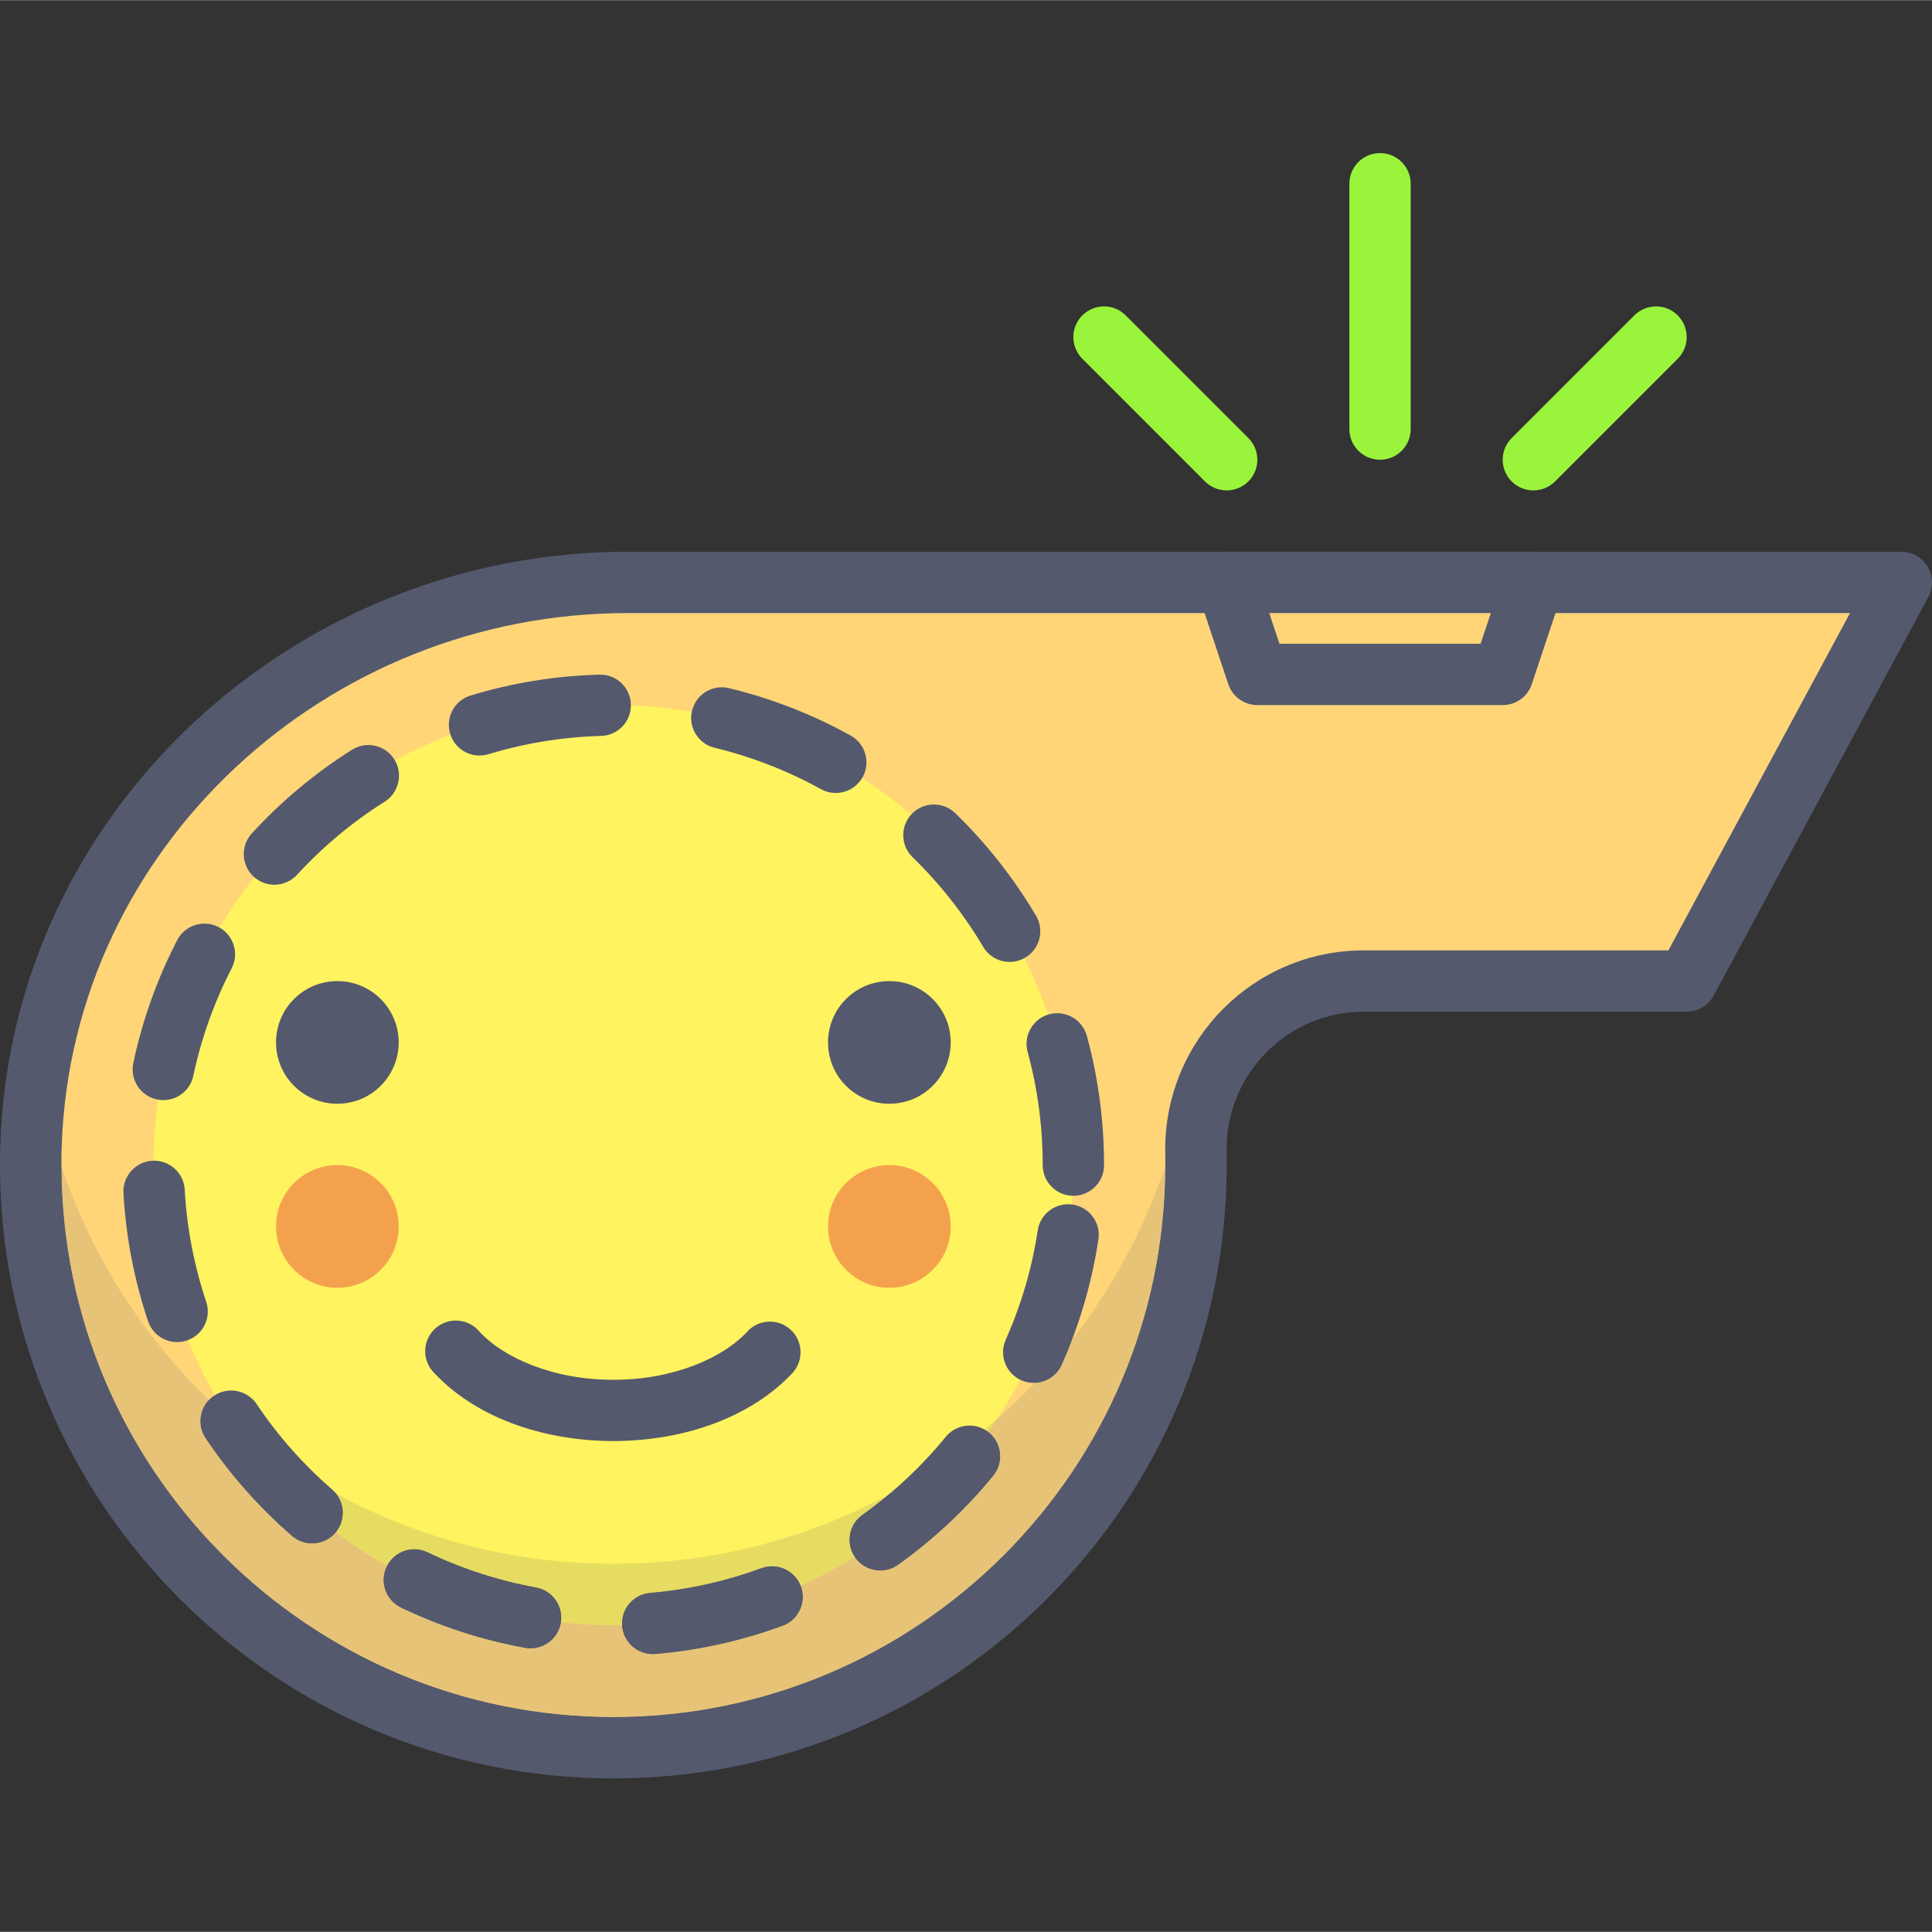 <svg height="430pt" viewBox="0 -34 430.077 430" width="430pt" xmlns="http://www.w3.org/2000/svg"><rect x="0" y="-34" width="430.077" height="430" fill="#333333" stroke="none"/><path d="m423.262 95.605h-283.617c-70.324 0-130.227 54.695-132.723 124.98-2.625 73.797 56.406 134.438 129.617 134.438 71.629 0 129.711-58.066 129.711-129.711 0-.863-.012-1.824-.039-2.887-.328-20.891 16.441-38.066 37.328-38.066h71.938z" fill="#ffd578"/><path d="m423.262 95.605v-6.816h-283.617c-36.949 0-71.145 14.359-96.461 37.961-25.297 23.586-41.777 56.547-43.094 93.594-.051 1.664-.09 3.312-.09 4.973.012 75.406 61.133 136.527 136.539 136.527 75.41 0 136.531-61.121 136.531-136.527 0-.891 0-1.914-.027-3.02v-.492c0-8.457 3.395-16.086 8.91-21.637 5.539-5.566 13.121-8.977 21.586-8.992h71.934c2.496 0 4.816-1.379 6.008-3.586l47.789-88.754c1.125-2.102 1.074-4.676-.152-6.73-1.23-2.051-3.461-3.32-5.855-3.32v6.82l-6.023-3.23-45.844 85.152h-67.855c-12.203 0-23.297 4.996-31.254 13.008-7.977 7.996-12.906 19.098-12.906 31.27l.012.734c.016 1.027.027 1.953.027 2.777 0 33.953-13.742 64.633-35.984 86.887-22.273 22.25-52.949 35.988-86.895 36.004-33.957-.016-64.633-13.754-86.891-36.004-22.242-22.254-35.984-52.941-35.984-86.887 0-1.484.023-2.98.078-4.488 1.188-33.246 15.906-62.77 38.762-84.102 22.852-21.309 53.754-34.289 87.141-34.289h283.617v-6.832l-6.02-3.23z" fill="#54596e"/><path d="m238.934 225.316c0-56.547-45.848-102.395-102.391-102.395-56.559 0-102.406 45.848-102.406 102.395 0 56.559 45.848 102.406 102.406 102.406 56.543 0 102.391-45.848 102.391-102.406" fill="#fff35f"/><g fill="#54596e"><path d="m245.766 225.316c0-9.938-1.328-19.598-3.828-28.773-1-3.637-4.75-5.781-8.391-4.793-3.637.988-5.781 4.742-4.789 8.379 2.191 8.023 3.355 16.465 3.355 25.188 0 3.777 3.059 6.832 6.82 6.832 3.777 0 6.832-3.055 6.832-6.832m-9.418 44.438c3.895-8.746 6.684-18.086 8.164-27.871.57-3.727-1.988-7.203-5.715-7.773-3.73-.566-7.215 1.992-7.785 5.719-1.293 8.559-3.727 16.723-7.133 24.363-1.535 3.449.012 7.477 3.445 9.012 3.445 1.535 7.477-.012 9.023-3.449m-36.441 44.547c7.91-5.652 15.047-12.32 21.191-19.84 2.383-2.93 1.953-7.223-.961-9.609-2.914-2.395-7.215-1.961-9.609.965-5.375 6.578-11.625 12.422-18.555 17.367-3.07 2.176-3.777 6.449-1.586 9.52 2.18 3.066 6.453 3.773 9.52 1.598m-54.023 19.848c9.875-.836 19.379-2.992 28.344-6.285 3.535-1.297 5.348-5.227 4.055-8.762-1.305-3.535-5.223-5.352-8.773-4.059-7.82 2.879-16.137 4.77-24.777 5.504-3.766.32-6.555 3.613-6.238 7.379.316 3.75 3.629 6.539 7.391 6.223m-56.609-10.328c8.633 4.141 17.898 7.195 27.621 8.957 3.715.676 7.266-1.785 7.934-5.488.672-3.715-1.785-7.262-5.5-7.945-8.492-1.547-16.594-4.207-24.145-7.836-3.398-1.633-7.48-.203-9.102 3.195-1.637 3.398-.219 7.465 3.191 9.117m-43.488-37.703c5.426 8.09 11.902 15.402 19.23 21.754 2.852 2.461 7.16 2.156 9.633-.684 2.457-2.852 2.156-7.16-.684-9.637-6.426-5.562-12.094-11.965-16.836-19.035-2.102-3.129-6.348-3.965-9.48-1.863-3.133 2.09-3.969 6.336-1.863 9.465m-18.305-54.566c.559 9.902 2.445 19.469 5.477 28.508 1.191 3.578 5.07 5.504 8.645 4.297 3.57-1.191 5.5-5.059 4.297-8.633-2.648-7.895-4.297-16.262-4.781-24.945-.215-3.762-3.434-6.645-7.199-6.426-3.762.203-6.641 3.438-6.438 7.199m11.953-56.293c-4.398 8.52-7.719 17.711-9.762 27.355-.77 3.688 1.586 7.316 5.277 8.086 3.676.785 7.301-1.57 8.086-5.262 1.785-8.438 4.676-16.461 8.531-23.918 1.734-3.348.418-7.465-2.93-9.203-3.359-1.719-7.48-.406-9.203 2.941m38.914-42.398c-8.238 5.199-15.73 11.473-22.285 18.609-2.547 2.777-2.367 7.082.406 9.645 2.777 2.547 7.098 2.355 9.648-.418 5.742-6.25 12.309-11.738 19.52-16.277 3.18-2.016 4.145-6.234 2.129-9.43-2.016-3.18-6.223-4.145-9.418-2.129m55.074-16.719c-9.938.266-19.543 1.879-28.656 4.641-3.613 1.102-5.641 4.902-4.551 8.516s4.902 5.652 8.516 4.551c7.961-2.418 16.363-3.824 25.074-4.07 3.766-.102 6.73-3.242 6.629-7.004-.102-3.781-3.246-6.746-7.012-6.633m55.926 13.551c-8.402-4.652-17.48-8.227-27.062-10.547-3.664-.887-7.352 1.371-8.238 5.035-.891 3.66 1.367 7.348 5.031 8.234 8.363 2.031 16.312 5.148 23.664 9.215 3.293 1.824 7.453.633 9.277-2.672 1.828-3.293.625-7.453-2.672-9.266m41.27 40.105c-4.969-8.391-11.012-16.062-17.961-22.812-2.699-2.629-7.023-2.566-9.656.133-2.625 2.703-2.559 7.023.141 9.66 6.082 5.91 11.379 12.629 15.73 19.965 1.91 3.246 6.094 4.309 9.352 2.395 3.246-1.91 4.312-6.109 2.398-9.352v.012"/><path d="m96.422 271.34c8.977 9.758 23.648 15.359 40.113 15.414 16.305-.051 30.844-5.551 39.852-15.125 2.562-2.762 2.402-7.082-.359-9.645-2.762-2.566-7.082-2.406-9.645.359-5.434 5.969-16.711 10.816-29.844 10.762-13.27.059-24.637-4.898-30.008-10.941-2.535-2.793-6.852-3-9.645-.465-2.789 2.535-2.996 6.852-.465 9.645zm0 0"/><path d="m88.75 198.012c0 7.539-6.109 13.652-13.652 13.652-7.539 0-13.652-6.113-13.652-13.652 0-7.539 6.113-13.652 13.652-13.652 7.543 0 13.652 6.113 13.652 13.652zm0 0"/><path d="m211.633 198.012c0 7.539-6.113 13.652-13.656 13.652-7.539 0-13.652-6.113-13.652-13.652 0-7.539 6.113-13.652 13.652-13.652 7.543 0 13.656 6.113 13.656 13.652zm0 0"/></g><path d="m211.633 238.973c0 7.539-6.113 13.652-13.656 13.652-7.539 0-13.652-6.113-13.652-13.652 0-7.543 6.113-13.652 13.652-13.652 7.543 0 13.656 6.109 13.656 13.652zm0 0" fill="#f4a14e"/><path d="m88.75 238.973c0 7.539-6.109 13.652-13.652 13.652-7.539 0-13.652-6.113-13.652-13.652 0-7.543 6.113-13.652 13.652-13.652 7.543 0 13.652 6.109 13.652 13.652zm0 0" fill="#f4a14e"/><path d="m300.379 6.867v54.613c0 3.77 3.055 6.824 6.828 6.824 3.77 0 6.824-3.055 6.824-6.824v-54.613c0-3.773-3.055-6.828-6.824-6.828-3.773 0-6.828 3.055-6.828 6.828" fill="#9af43b"/><path d="m277.898 63.477-27.309-27.309c-2.664-2.664-6.988-2.664-9.652 0-2.668 2.668-2.668 6.992 0 9.656l27.305 27.309c2.668 2.664 6.992 2.664 9.656 0 2.664-2.668 2.664-6.992 0-9.656" fill="#9af43b"/><path d="m346.164 73.133 27.309-27.309c2.664-2.664 2.664-6.988 0-9.656-2.668-2.664-6.988-2.664-9.656 0l-27.305 27.309c-2.668 2.664-2.668 6.988 0 9.656 2.664 2.664 6.988 2.664 9.652 0" fill="#9af43b"/><path d="m259.418 225.5c-4.723 14.129-11.797 27.172-20.766 38.668-.719 1.887-1.488 3.75-2.305 5.586-1.105 2.453-3.473 3.941-5.992 4.035-2.707 2.852-5.547 5.582-8.504 8.172-.617.93-1.246 1.844-1.895 2.746.062.047.121.098.18.141 2.914 2.383 3.348 6.68.961 9.613-6.145 7.516-13.285 14.184-21.191 19.836-1.199.852-2.586 1.262-3.957 1.262-2.133 0-4.234-.992-5.562-2.859-.047-.062-.09-.129-.133-.191-3.855 2.383-7.883 4.516-12.059 6.379.031.066.059.141.086.211 1.293 3.535-.523 7.469-4.059 8.762-8.961 3.293-18.469 5.449-28.344 6.285-.195.02-.391.023-.582.023-3.516 0-6.504-2.688-6.809-6.246-.008-.074-.008-.148-.016-.223-.645.016-1.289.02-1.938.02-3.949 0-7.84-.223-11.672-.66-.012.078-.023.156-.039.227-.598 3.297-3.465 5.602-6.707 5.602-.402 0-.816-.035-1.227-.109-9.723-1.762-18.988-4.816-27.621-8.961-3.41-1.648-4.828-5.715-3.195-9.117.035-.066.066-.133.102-.199-3.973-2.246-7.773-4.746-11.391-7.488-.047.059-.094.113-.141.172-1.352 1.555-3.254 2.348-5.164 2.348-1.586 0-3.176-.547-4.469-1.66-7.328-6.352-13.805-13.664-19.23-21.754-1.82-2.707-1.441-6.246.719-8.508-14.781-14.32-26.164-32.125-32.836-52.098.051 33.867 13.781 64.48 35.984 86.691 22.258 22.25 52.934 35.988 86.891 36.004 33.945-.016 64.621-13.754 86.895-36.004 22.203-22.215 35.934-52.816 35.984-86.703" fill="#e6c377"/><path d="m264.477 204.844c-1.129 7.09-2.836 13.996-5.059 20.66-.051 33.883-13.781 64.484-35.984 86.703-22.273 22.246-52.949 35.988-86.895 36-33.957-.012-64.633-13.754-86.891-36-22.203-22.215-35.934-52.828-35.984-86.695-2.227-6.66-3.93-13.57-5.059-20.664-1.066 6.68-1.773 13.484-1.773 20.469 0 71.645 58.062 129.711 129.707 129.711 71.629 0 129.707-58.066 129.707-129.711.004-6.984-.707-13.793-1.77-20.473" fill="#54596e"/><path d="m74.797 298.418c1.992 2.465 2.039 6.062-.008 8.598 3.617 2.738 7.422 5.238 11.391 7.488 1.203-2.32 3.578-3.672 6.051-3.672.992 0 2 .219 2.953.676 7.555 3.629 15.652 6.289 24.145 7.836 3.641.668 6.074 4.086 5.539 7.719 3.832.438 7.727.66 11.676.66.648 0 1.289-.008 1.938-.02-.191-3.672 2.559-6.844 6.25-7.156 8.645-.734 16.961-2.625 24.781-5.504.777-.281 1.57-.414 2.352-.414 2.715 0 5.266 1.621 6.336 4.258 4.176-1.859 8.203-3.992 12.059-6.375-2.031-3.051-1.289-7.191 1.715-9.328 2-1.43 3.941-2.93 5.824-4.504-18.23 9.82-39.082 15.391-61.254 15.391-22.375 0-43.398-5.672-61.746-15.652m147.055-16.453c-.867.762-1.746 1.512-2.633 2.25.254.145.5.312.742.496.645-.902 1.273-1.82 1.891-2.746" fill="#e6dc61"/><path d="m171.863 314.629c-.781 0-1.578.133-2.355.414-7.82 2.879-16.137 4.77-24.777 5.504-3.691.312-6.445 3.484-6.254 7.156.004.07.008.145.016.223.301 3.555 3.289 6.246 6.809 6.246.191 0 .387-.008.582-.023 9.875-.836 19.383-2.996 28.344-6.289 3.535-1.293 5.348-5.223 4.059-8.758-.027-.07-.055-.145-.086-.215-1.074-2.637-3.621-4.258-6.336-4.258m-79.637-3.797c-2.469 0-4.844 1.348-6.047 3.668-.035.066-.066.133-.102.199-1.633 3.402-.215 7.469 3.195 9.117 8.633 4.145 17.898 7.199 27.621 8.961.41.074.824.109 1.227.109 3.238 0 6.113-2.309 6.707-5.602.016-.07.027-.148.035-.227.535-3.629-1.898-7.051-5.535-7.719-8.492-1.547-16.594-4.207-24.148-7.832-.953-.461-1.961-.676-2.953-.676m126.992-26.617c-6.617 5.504-13.789 10.355-21.422 14.469-1.883 1.574-3.824 3.074-5.824 4.5-3.004 2.137-3.746 6.281-1.715 9.332.043.062.086.125.133.188 1.324 1.867 3.426 2.859 5.562 2.859 1.371 0 2.754-.41 3.957-1.262 7.91-5.652 15.043-12.32 21.191-19.836 2.383-2.93 1.953-7.227-.961-9.609-.059-.047-.117-.094-.18-.141-.242-.188-.488-.352-.742-.5m-172.715-6.602c-2.16 2.258-2.539 5.797-.723 8.504 5.426 8.09 11.902 15.402 19.23 21.754 1.293 1.113 2.887 1.66 4.473 1.66 1.91 0 3.809-.793 5.16-2.344.051-.059.094-.113.141-.172 2.051-2.535 2-6.133.008-8.598-10.363-5.641-19.879-12.66-28.289-20.805m192.148-13.445c-2.609 3.344-5.375 6.555-8.297 9.625 2.52-.098 4.891-1.582 5.992-4.035.816-1.84 1.586-3.703 2.305-5.59" fill="#54596e"/><path d="m334.512 116.094h-54.613l-6.828-20.48h68.27zm0 0" fill="#ffd578"/><path d="m334.512 116.094v-6.828h-49.691l-2.277-6.832h49.324l-3.832 11.496 6.477 2.164v-6.828 6.828l6.477 2.156 6.828-20.48c.691-2.082.344-4.371-.941-6.152-1.281-1.777-3.344-2.832-5.535-2.832h-68.27c-2.191 0-4.254 1.055-5.535 2.832-1.281 1.777-1.633 4.07-.941 6.152l6.828 20.48c.93 2.797 3.527 4.668 6.477 4.668h54.613c2.949 0 5.547-1.875 6.477-4.668zm0 0" fill="#54596e"/></svg>